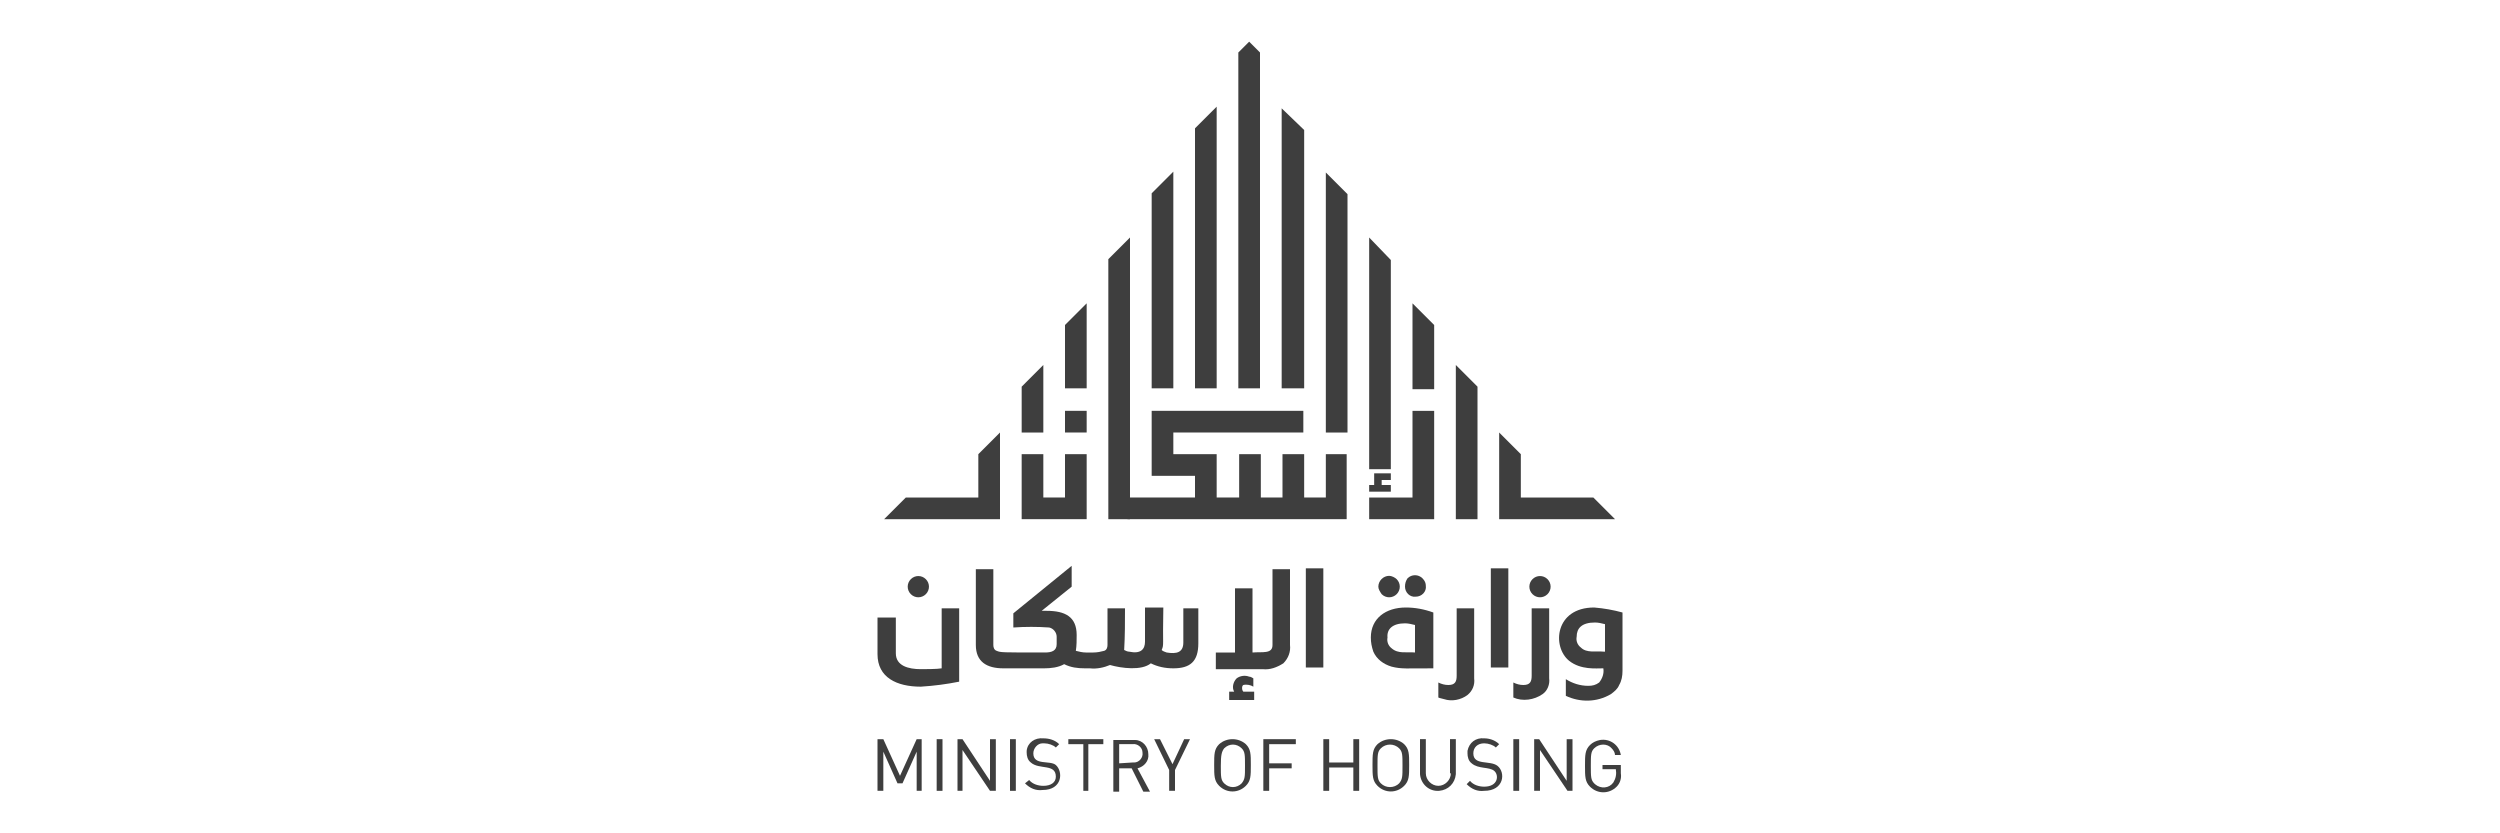 <?xml version="1.0" encoding="utf-8"?>
<!-- Generator: Adobe Illustrator 24.0.1, SVG Export Plug-In . SVG Version: 6.00 Build 0)  -->
<svg version="1.1" id="Layer_1" xmlns="http://www.w3.org/2000/svg" xmlns:xlink="http://www.w3.org/1999/xlink" x="0px" y="0px"
	 viewBox="0 0 300 100" style="enable-background:new 0 0 300 100;" xml:space="preserve">
<style type="text/css">
	.st0{fill:#3E3E3E;}
</style>
<title>Asset 12</title>
<g id="Layer_2_1_">
	<g id="Layer_1-2">
		<rect x="127.8" y="49.3" class="st0" width="2.6" height="2.6"/>
		<polygon class="st0" points="149.9,5 148.6,6.3 148.6,46.6 151.2,46.6 151.2,6.3 		"/>
		<polygon class="st0" points="153.8,13 153.8,46.6 156.5,46.6 156.5,15.6 		"/>
		<polygon class="st0" points="164.3,28.5 164.3,56.3 166.9,56.3 166.9,31.2 		"/>
		<polygon class="st0" points="169.5,36.4 169.5,46.7 172.1,46.7 172.1,39 		"/>
		<polygon class="st0" points="143.4,46.6 146,46.6 146,12.8 143.4,15.4 		"/>
		<polygon class="st0" points="138.2,23.2 138.2,46.6 140.8,46.6 140.8,20.6 		"/>
		<polygon class="st0" points="133,31.1 133,46.6 133,62.3 135.6,62.3 135.6,46.6 135.6,28.5 		"/>
		<polygon class="st0" points="127.8,39 127.8,46.6 130.4,46.6 130.4,36.4 		"/>
		<polygon class="st0" points="122.6,46.4 122.6,51.9 125.2,51.9 125.2,43.8 		"/>
		<polygon class="st0" points="159.1,20.7 159.1,51.9 161.7,51.9 161.7,23.3 		"/>
		<path class="st0" d="M115.1,73H113v7.2c-0.5,0.1-2.1,0.1-2.5,0.1c-1.5,0-3-0.4-3-1.9v-4.3h-2.2v4.4c0,2.8,2.3,3.9,5.2,3.9
			c1.6-0.1,3.1-0.3,4.6-0.6V73z"/>
		<path class="st0" d="M109.3,69.5c-0.5,0.5-0.5,1.3,0,1.8c0.5,0.5,1.3,0.5,1.8,0c0.5-0.5,0.5-1.3,0-1.8c0,0,0,0,0,0
			C110.6,69,109.8,69,109.3,69.5C109.3,69.4,109.3,69.5,109.3,69.5z"/>
		<path class="st0" d="M142,77.1c0,1.2-0.8,1.4-2,1.2c-0.2-0.1-0.4-0.1-0.6-0.3c0.3-0.7,0.1-0.4,0.2-5.1h-2.2V77
			c0,0.9-0.5,1.5-1.9,1.2c-0.2,0-0.4-0.1-0.6-0.2c0.1-1.7,0.1-3.4,0.1-5h-2.1v4.4c0,0.3-0.1,0.6-0.4,0.7c-0.4,0.1-0.8,0.2-1.3,0.2
			h-0.9c-0.4,0-0.8-0.1-1.2-0.2c0.1-0.6,0.1-1.3,0.1-1.9c0-2.2-1.4-2.9-3.6-2.9H125l3.6-2.9v-2.5l-7,5.7v1.7c1.4-0.1,2.9-0.1,4.3,0
			c0.5,0.1,0.9,0.6,0.9,1.1v0.9c0,0.8-0.6,1-1.4,1c-5.3,0-5.3,0-5.8-0.2c-0.3-0.1-0.4-0.4-0.4-0.7v-9.1h-2.1v9.1
			c0,2,1.3,2.8,3.3,2.8h4.9c0.8,0,1.7-0.1,2.4-0.5c0.8,0.4,1.6,0.5,2.5,0.5h0.6c0.8,0.1,1.7-0.1,2.4-0.4c1.4,0.4,3.8,0.7,4.9-0.2
			c0.8,0.4,1.7,0.6,2.7,0.6c2,0,3-0.8,3-3V73H142V77.1z"/>
		<path class="st0" d="M154.8,77.4v-9.1h-2.1v9.1c0,1.1-1.2,0.8-2.4,0.9v-7.7h-2.1v7.7h-2.3v2h5.6c0.9,0.1,1.7-0.2,2.5-0.7
			C154.6,79,154.9,78.2,154.8,77.4z"/>
		<path class="st0" d="M148.4,81.4c-0.4,0.4-0.6,1.1-0.3,1.6h-0.6v1h3v-1h-1.3c-0.2-0.2-0.2-0.7,0-0.8c0.4-0.1,0.9,0,1.2,0.2v-1
			c-0.2-0.1-0.3-0.2-0.5-0.2C149.4,81,148.8,81.1,148.4,81.4z"/>
		<rect x="156.7" y="68.2" class="st0" width="2.1" height="11.9"/>
		<path class="st0" d="M167,80c1.2,0.3,1.8,0.2,5,0.2v-6.7c-1.1-0.4-2.2-0.6-3.3-0.6c-2.4,0-4.2,1.3-4.2,3.6c0,0.6,0.1,1.1,0.3,1.7
			C165.2,79.1,166,79.7,167,80z M168.6,74.8c0.4,0,0.8,0.1,1.2,0.2v3.3c-1-0.1-2,0.2-2.8-0.5c-0.4-0.3-0.6-0.8-0.5-1.3
			C166.4,75.5,167.1,74.8,168.6,74.8L168.6,74.8z"/>
		<path class="st0" d="M165.8,71.3c0.5,0.5,1.3,0.5,1.8,0c0.5-0.5,0.5-1.3,0-1.8c-0.2-0.2-0.6-0.4-0.9-0.4c-0.7,0-1.3,0.6-1.3,1.3
			C165.4,70.7,165.6,71,165.8,71.3z"/>
		<path class="st0" d="M168.6,70.4c0,0.7,0.6,1.3,1.3,1.2c0.7,0,1.3-0.6,1.2-1.3c0-0.3-0.1-0.6-0.4-0.9c-0.5-0.5-1.3-0.5-1.8,0
			C168.7,69.7,168.6,70,168.6,70.4z"/>
		<path class="st0" d="M176.1,83.4c0.6-0.5,0.9-1.2,0.8-2V73h-2.1v8.1c0,0.7-0.2,1.1-1,1.1c-0.4,0-0.8-0.1-1.2-0.3v1.8
			c0.2,0.1,0.4,0.1,0.7,0.2C174.2,84.2,175.3,84,176.1,83.4z"/>
		<rect x="178.9" y="68.2" class="st0" width="2.1" height="11.9"/>
		<path class="st0" d="M185.9,81.4V73h-2.1v8.1c0,0.7-0.2,1.1-1,1.1c-0.4,0-0.8-0.1-1.2-0.3v1.8c1.1,0.5,2.5,0.3,3.5-0.4
			C185.7,82.9,186,82.1,185.9,81.4z"/>
		<path class="st0" d="M183.9,69.5c-0.5,0.5-0.5,1.3,0,1.8c0.5,0.5,1.3,0.5,1.8,0c0.5-0.5,0.5-1.3,0-1.8c0,0,0,0,0,0
			C185.2,69,184.4,69,183.9,69.5C183.9,69.4,183.9,69.5,183.9,69.5z"/>
		<path class="st0" d="M191.3,72.9c-4.7,0-5.1,4.7-3,6.4c1.4,1.1,3.2,0.9,4.1,0.9c0.1,0.6-0.1,1.2-0.5,1.7c-0.4,0.3-0.8,0.4-1.3,0.4
			c-1,0-1.9-0.3-2.7-0.8v2c1.7,0.8,3.7,0.8,5.4-0.2c0.4-0.3,0.8-0.6,1-1.1c0.3-0.5,0.4-1.1,0.4-1.7v-7
			C193.6,73.2,192.5,73,191.3,72.9z M192.5,78.2c-1-0.1-2.1,0.2-2.8-0.5c-0.4-0.3-0.6-0.8-0.5-1.3c0-1,0.6-1.7,2.2-1.7
			c0.4,0,0.8,0.1,1.2,0.2V78.2z"/>
		<polygon class="st0" points="108,93.1 106,88.7 105.3,88.7 105.3,94.9 106,94.9 106,90.2 107.7,94 108.3,94 110,90.2 110,94.9 
			110.6,94.9 110.6,88.7 110,88.7 		"/>
		<rect x="112.4" y="88.7" class="st0" width="0.7" height="6.2"/>
		<polygon class="st0" points="118.8,93.7 115.5,88.7 114.9,88.7 114.9,94.9 115.5,94.9 115.5,90 118.8,94.9 119.5,94.9 119.5,88.7 
			118.8,88.7 		"/>
		<rect x="121.2" y="88.7" class="st0" width="0.7" height="6.2"/>
		<path class="st0" d="M124,90.4c0-0.6,0.5-1.2,1.1-1.2c0.1,0,0.1,0,0.2,0c0.5,0,1.1,0.2,1.4,0.5l0.4-0.4c-0.5-0.5-1.2-0.7-1.9-0.7
			c-1-0.1-1.9,0.5-2,1.5c0,0.1,0,0.2,0,0.2c0,0.4,0.1,0.9,0.5,1.2c1,0.9,3,0.1,3,1.7c0,0.7-0.6,1.1-1.5,1.1c-0.6,0-1.3-0.2-1.7-0.7
			l-0.5,0.4c0.6,0.6,1.3,0.9,2.1,0.8c2.4,0,2.5-2.2,1.6-3C126,91.2,124,91.9,124,90.4z"/>
		<polygon class="st0" points="128.2,89.3 130,89.3 130,94.9 130.6,94.9 130.6,89.3 132.4,89.3 132.4,88.7 128.2,88.7 		"/>
		<path class="st0" d="M137.8,90.5c0-0.9-0.7-1.7-1.6-1.7c-0.1,0-0.1,0-0.2,0h-2.4V95h0.7v-2.8h1.5l1.4,2.8h0.8l-1.5-2.8
			C137.3,92,137.9,91.3,137.8,90.5z M134.3,91.6v-2.3h1.6c0.6-0.1,1.2,0.4,1.2,1c0.1,0.6-0.4,1.2-1,1.2c-0.1,0-0.1,0-0.2,0
			L134.3,91.6z"/>
		<polygon class="st0" points="140.7,91.7 139.2,88.7 138.5,88.7 140.3,92.4 140.3,94.9 141,94.9 141,92.4 142.8,88.7 142.1,88.7 		
			"/>
		<path class="st0" d="M146.3,89.3c-0.6,0.6-0.6,1.2-0.6,2.5s0,1.9,0.6,2.5c0.9,0.9,2.3,0.9,3.2,0c0.6-0.6,0.6-1.2,0.6-2.5
			s0-1.9-0.6-2.5C148.6,88.5,147.2,88.5,146.3,89.3z M149,94c-0.6,0.6-1.5,0.6-2.1,0c0,0,0,0,0,0c-0.4-0.4-0.4-0.8-0.4-2.1
			s0.1-1.7,0.4-2.1c0.6-0.6,1.5-0.6,2.1,0c0,0,0,0,0,0c0.4,0.4,0.4,0.8,0.4,2.1S149.4,93.5,149,94z"/>
		<polygon class="st0" points="151.6,94.9 152.3,94.9 152.3,92.2 155,92.2 155,91.6 152.3,91.6 152.3,89.3 155.5,89.3 155.5,88.7 
			151.6,88.7 		"/>
		<polygon class="st0" points="162.4,91.5 159.5,91.5 159.5,88.7 158.8,88.7 158.8,94.9 159.5,94.9 159.5,92.1 162.4,92.1 
			162.4,94.9 163.1,94.9 163.1,88.7 162.4,88.7 		"/>
		<path class="st0" d="M165.3,89.3c-0.6,0.6-0.6,1.2-0.6,2.5s0,1.9,0.6,2.5c0.9,0.9,2.3,0.9,3.2,0c0.6-0.6,0.6-1.2,0.6-2.5
			s0-1.9-0.6-2.5C167.6,88.5,166.2,88.5,165.3,89.3z M167.9,94c-0.6,0.6-1.6,0.6-2.2,0c-0.4-0.4-0.4-0.8-0.4-2.1s0-1.7,0.4-2.1
			c0.6-0.6,1.6-0.6,2.2,0c0.4,0.4,0.4,0.8,0.4,2.1S168.3,93.5,167.9,94z"/>
		<path class="st0" d="M174.1,92.8c0,0.8-0.7,1.5-1.5,1.5s-1.5-0.7-1.5-1.5v-4.1h-0.7v4.2c0.1,1.2,1.1,2.1,2.3,2
			c1.1-0.1,1.9-0.9,2-2v-4.2h-0.7V92.8z"/>
		<path class="st0" d="M176.8,90.4c0-0.7,0.5-1.2,1.3-1.2c0.5,0,1.1,0.2,1.4,0.5l0.4-0.4c-0.5-0.5-1.2-0.7-1.8-0.7
			c-1-0.1-1.8,0.5-2,1.5c0,0.1,0,0.2,0,0.3c0,0.4,0.1,0.9,0.5,1.2c0.8,0.7,2.1,0.4,2.7,0.9s0.5,1.9-1.2,1.9c-0.6,0-1.3-0.2-1.7-0.7
			l-0.4,0.4c0.6,0.6,1.3,0.9,2.1,0.8c2.4,0,2.6-2.2,1.6-3C178.8,91.2,176.8,91.9,176.8,90.4z"/>
		<rect x="181.6" y="88.7" class="st0" width="0.7" height="6.2"/>
		<polygon class="st0" points="188,93.7 184.7,88.7 184.1,88.7 184.1,94.9 184.8,94.9 184.8,90 188.1,94.9 188.7,94.9 188.7,88.7 
			188,88.7 		"/>
		<path class="st0" d="M192.4,92.3h1.5c0.1,0.6,0,1.1-0.3,1.6c-0.5,0.7-1.5,0.8-2.2,0.2c0,0-0.1-0.1-0.1-0.1
			c-0.4-0.4-0.4-0.8-0.4-2.1s0-1.7,0.4-2.1c0.6-0.6,1.6-0.6,2.1,0c0.2,0.2,0.4,0.5,0.4,0.8h0.7c-0.2-1.2-1.3-2-2.5-1.8
			c-0.5,0.1-0.9,0.3-1.2,0.6c-0.6,0.6-0.6,1.2-0.6,2.5s0,1.9,0.6,2.5c0.9,0.9,2.3,0.9,3.2,0c0,0,0,0,0,0c0.4-0.4,0.6-1,0.5-1.6v-1
			h-2.2V92.3z"/>
		<path class="st0" d="M130.4,62.3v-7.8h-2.6v5.2h-2.6v-5.2h-2.6v7.8H130.4z"/>
		<path class="st0" d="M120,62.3V51.9l-2.6,2.6v5.2h-8.7l-2.6,2.6H120z"/>
		<polygon class="st0" points="177.3,50.6 177.3,46.4 174.7,43.8 174.7,49.2 174.7,50.6 174.7,62.3 177.3,62.3 		"/>
		<path class="st0" d="M172.1,62.3v-13h-2.6v10.4h-5.2v2.6H172.1z"/>
		<path class="st0" d="M159.1,54.5v5.2h-2.6v-5.2h-2.6v5.2h-2.6v-5.2h-2.6v5.2H146v-5.2h-5.2v-2.6h15.6v-2.6h-18.2v7.8h5.2v2.6h-8.1
			v2.6h26.3v-7.8H159.1z"/>
		<path class="st0" d="M193.8,62.3l-2.6-2.6h-8.7v-5.2l-2.6-2.6v10.4H193.8z"/>
		<polygon class="st0" points="166.9,58.2 165.8,58.2 165.8,57.6 166.9,57.6 166.9,56.8 165.8,56.8 165.8,56.8 164.9,56.8 
			164.9,58.2 164.3,58.2 164.3,59 166.9,59 		"/>
	</g>
</g>
</svg>
